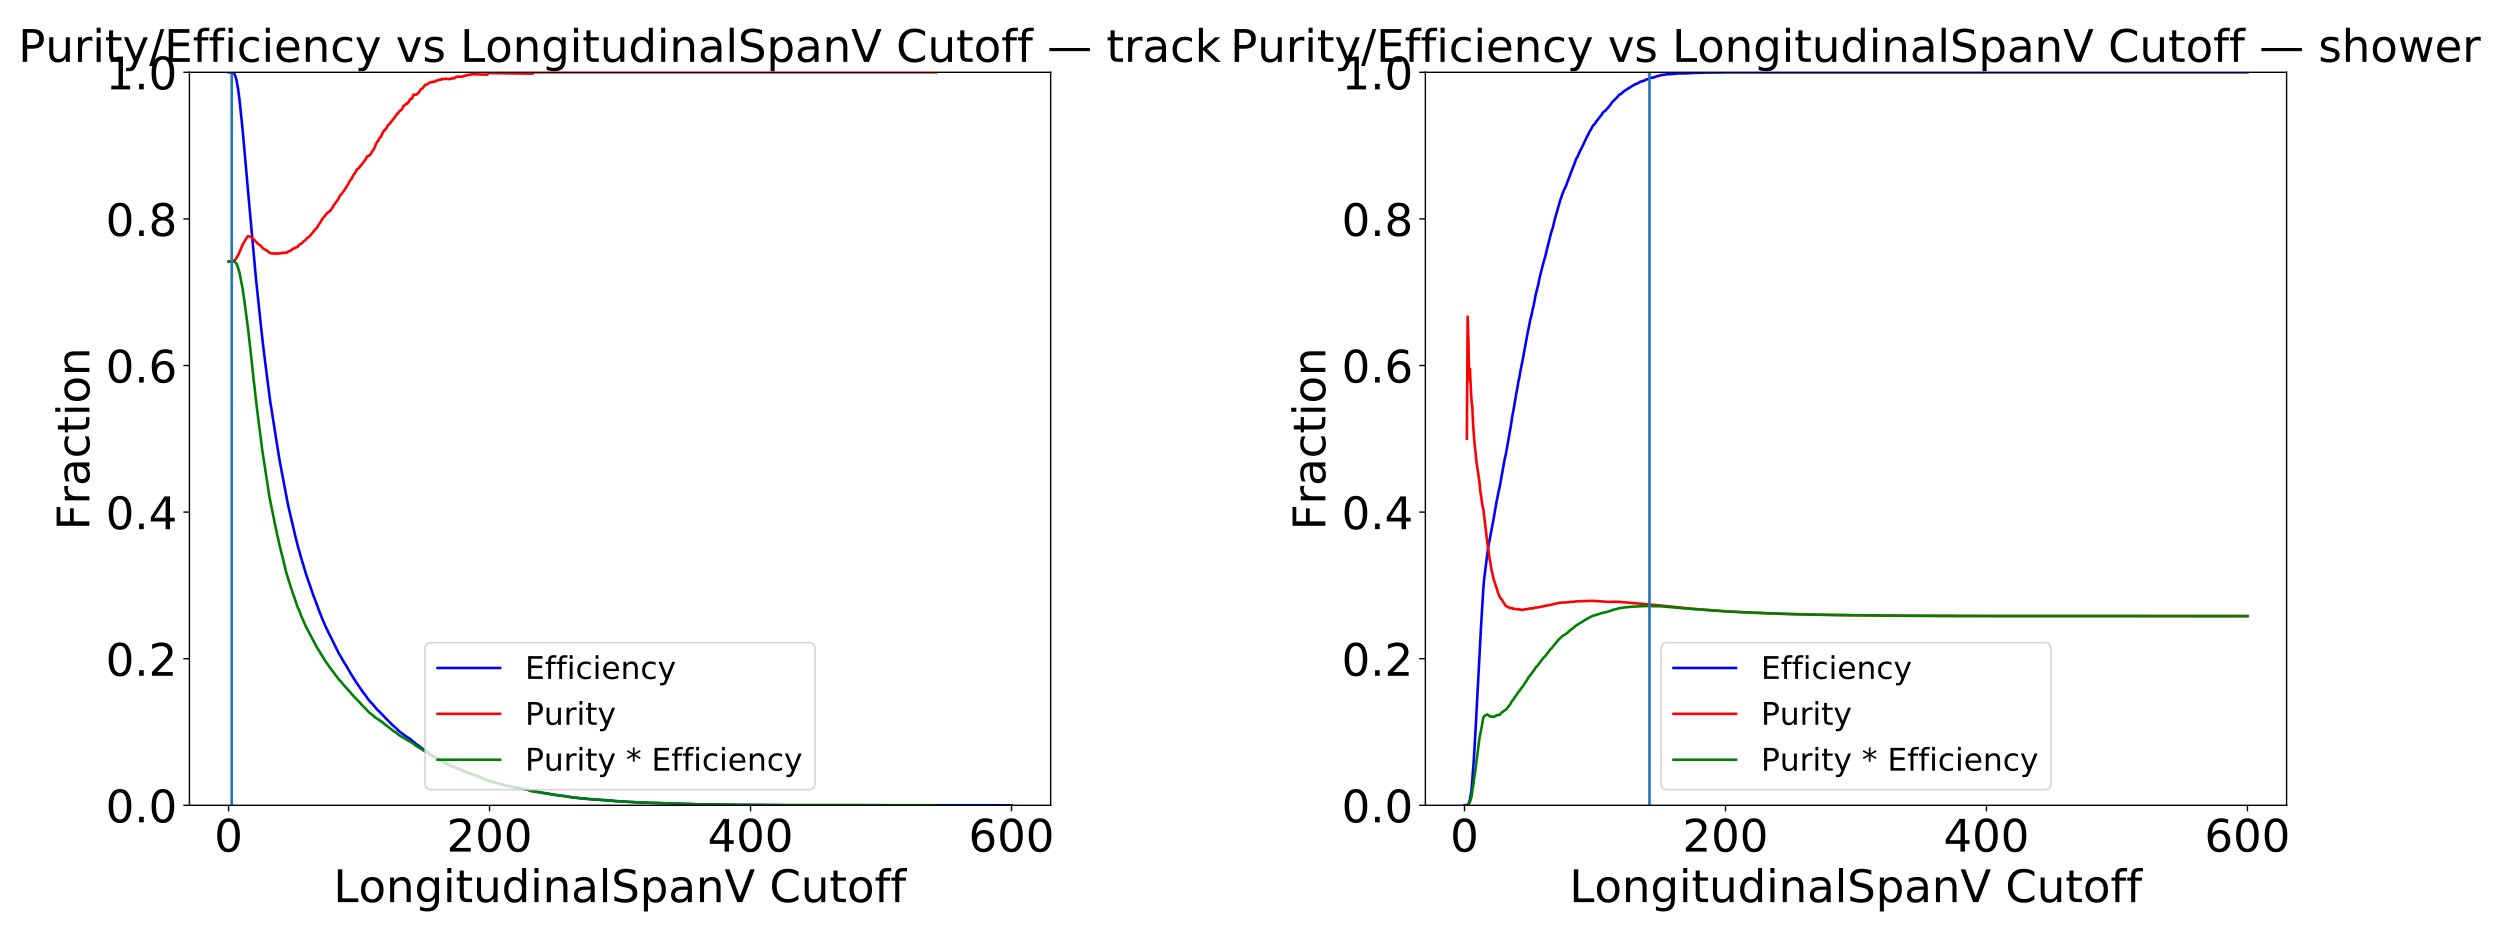 <?xml version="1.0" encoding="utf-8" standalone="no"?>
<!DOCTYPE svg PUBLIC "-//W3C//DTD SVG 1.1//EN"
  "http://www.w3.org/Graphics/SVG/1.1/DTD/svg11.dtd">
<!-- Created with matplotlib (https://matplotlib.org/) -->
<svg height="540pt" version="1.1" viewBox="0 0 1440 540" width="1440pt" xmlns="http://www.w3.org/2000/svg" xmlns:xlink="http://www.w3.org/1999/xlink">
 <defs>
  <style type="text/css">
*{stroke-linecap:butt;stroke-linejoin:round;}
  </style>
 </defs>
 <g id="figure_1">
  <g id="patch_1">
   <path d="M 0 540 
L 1440 540 
L 1440 0 
L 0 0 
z
" style="fill:#ffffff;"/>
  </g>
  <g id="axes_1">
   <g id="patch_2">
    <path d="M 109.109 463.84 
L 605.176 463.84 
L 605.176 41.64 
L 109.109 41.64 
z
" style="fill:#ffffff;"/>
   </g>
   <g id="matplotlib.axis_1">
    <g id="xtick_1">
     <g id="line2d_1">
      <defs>
       <path d="M 0 0 
L 0 3.5 
" id="m62fd167df0" style="stroke:#000000;stroke-width:0.8;"/>
      </defs>
      <g>
       <use style="stroke:#000000;stroke-width:0.8;" x="131.657" xlink:href="#m62fd167df0" y="463.84"/>
      </g>
     </g>
     <g id="text_1">
      <!-- 0 -->
      <defs>
       <path d="M 31.781 66.406 
Q 24.172 66.406 20.328 58.906 
Q 16.5 51.422 16.5 36.375 
Q 16.5 21.391 20.328 13.891 
Q 24.172 6.391 31.781 6.391 
Q 39.453 6.391 43.281 13.891 
Q 47.125 21.391 47.125 36.375 
Q 47.125 51.422 43.281 58.906 
Q 39.453 66.406 31.781 66.406 
z
M 31.781 74.219 
Q 44.047 74.219 50.516 64.516 
Q 56.984 54.828 56.984 36.375 
Q 56.984 17.969 50.516 8.266 
Q 44.047 -1.422 31.781 -1.422 
Q 19.531 -1.422 13.062 8.266 
Q 6.594 17.969 6.594 36.375 
Q 6.594 54.828 13.062 64.516 
Q 19.531 74.219 31.781 74.219 
z
" id="DejaVuSans-48"/>
      </defs>
      <g transform="translate(123.411 490.535)scale(0.259 -0.259)">
       <use xlink:href="#DejaVuSans-48"/>
      </g>
     </g>
    </g>
    <g id="xtick_2">
     <g id="line2d_2">
      <g>
       <use style="stroke:#000000;stroke-width:0.8;" x="281.981" xlink:href="#m62fd167df0" y="463.84"/>
      </g>
     </g>
     <g id="text_2">
      <!-- 200 -->
      <defs>
       <path d="M 19.188 8.297 
L 53.609 8.297 
L 53.609 0 
L 7.328 0 
L 7.328 8.297 
Q 12.938 14.109 22.625 23.891 
Q 32.328 33.688 34.812 36.531 
Q 39.547 41.844 41.422 45.531 
Q 43.312 49.219 43.312 52.781 
Q 43.312 58.594 39.234 62.25 
Q 35.156 65.922 28.609 65.922 
Q 23.969 65.922 18.812 64.312 
Q 13.672 62.703 7.812 59.422 
L 7.812 69.391 
Q 13.766 71.781 18.938 73 
Q 24.125 74.219 28.422 74.219 
Q 39.75 74.219 46.484 68.547 
Q 53.219 62.891 53.219 53.422 
Q 53.219 48.922 51.531 44.891 
Q 49.859 40.875 45.406 35.406 
Q 44.188 33.984 37.641 27.219 
Q 31.109 20.453 19.188 8.297 
z
" id="DejaVuSans-50"/>
      </defs>
      <g transform="translate(257.243 490.535)scale(0.259 -0.259)">
       <use xlink:href="#DejaVuSans-50"/>
       <use x="63.623" xlink:href="#DejaVuSans-48"/>
       <use x="127.246" xlink:href="#DejaVuSans-48"/>
      </g>
     </g>
    </g>
    <g id="xtick_3">
     <g id="line2d_3">
      <g>
       <use style="stroke:#000000;stroke-width:0.8;" x="432.304" xlink:href="#m62fd167df0" y="463.84"/>
      </g>
     </g>
     <g id="text_3">
      <!-- 400 -->
      <defs>
       <path d="M 37.797 64.312 
L 12.891 25.391 
L 37.797 25.391 
z
M 35.203 72.906 
L 47.609 72.906 
L 47.609 25.391 
L 58.016 25.391 
L 58.016 17.188 
L 47.609 17.188 
L 47.609 0 
L 37.797 0 
L 37.797 17.188 
L 4.891 17.188 
L 4.891 26.703 
z
" id="DejaVuSans-52"/>
      </defs>
      <g transform="translate(407.567 490.535)scale(0.259 -0.259)">
       <use xlink:href="#DejaVuSans-52"/>
       <use x="63.623" xlink:href="#DejaVuSans-48"/>
       <use x="127.246" xlink:href="#DejaVuSans-48"/>
      </g>
     </g>
    </g>
    <g id="xtick_4">
     <g id="line2d_4">
      <g>
       <use style="stroke:#000000;stroke-width:0.8;" x="582.628" xlink:href="#m62fd167df0" y="463.84"/>
      </g>
     </g>
     <g id="text_4">
      <!-- 600 -->
      <defs>
       <path d="M 33.016 40.375 
Q 26.375 40.375 22.484 35.828 
Q 18.609 31.297 18.609 23.391 
Q 18.609 15.531 22.484 10.953 
Q 26.375 6.391 33.016 6.391 
Q 39.656 6.391 43.531 10.953 
Q 47.406 15.531 47.406 23.391 
Q 47.406 31.297 43.531 35.828 
Q 39.656 40.375 33.016 40.375 
z
M 52.594 71.297 
L 52.594 62.312 
Q 48.875 64.062 45.094 64.984 
Q 41.312 65.922 37.594 65.922 
Q 27.828 65.922 22.672 59.328 
Q 17.531 52.734 16.797 39.406 
Q 19.672 43.656 24.016 45.922 
Q 28.375 48.188 33.594 48.188 
Q 44.578 48.188 50.953 41.516 
Q 57.328 34.859 57.328 23.391 
Q 57.328 12.156 50.688 5.359 
Q 44.047 -1.422 33.016 -1.422 
Q 20.359 -1.422 13.672 8.266 
Q 6.984 17.969 6.984 36.375 
Q 6.984 53.656 15.188 63.938 
Q 23.391 74.219 37.203 74.219 
Q 40.922 74.219 44.703 73.484 
Q 48.484 72.75 52.594 71.297 
z
" id="DejaVuSans-54"/>
      </defs>
      <g transform="translate(557.89 490.535)scale(0.259 -0.259)">
       <use xlink:href="#DejaVuSans-54"/>
       <use x="63.623" xlink:href="#DejaVuSans-48"/>
       <use x="127.246" xlink:href="#DejaVuSans-48"/>
      </g>
     </g>
    </g>
    <g id="text_5">
     <!-- LongitudinalSpanV Cutoff -->
     <defs>
      <path d="M 9.812 72.906 
L 19.672 72.906 
L 19.672 8.297 
L 55.172 8.297 
L 55.172 0 
L 9.812 0 
z
" id="DejaVuSans-76"/>
      <path d="M 30.609 48.391 
Q 23.391 48.391 19.188 42.75 
Q 14.984 37.109 14.984 27.297 
Q 14.984 17.484 19.156 11.844 
Q 23.344 6.203 30.609 6.203 
Q 37.797 6.203 41.984 11.859 
Q 46.188 17.531 46.188 27.297 
Q 46.188 37.016 41.984 42.703 
Q 37.797 48.391 30.609 48.391 
z
M 30.609 56 
Q 42.328 56 49.016 48.375 
Q 55.719 40.766 55.719 27.297 
Q 55.719 13.875 49.016 6.219 
Q 42.328 -1.422 30.609 -1.422 
Q 18.844 -1.422 12.172 6.219 
Q 5.516 13.875 5.516 27.297 
Q 5.516 40.766 12.172 48.375 
Q 18.844 56 30.609 56 
z
" id="DejaVuSans-111"/>
      <path d="M 54.891 33.016 
L 54.891 0 
L 45.906 0 
L 45.906 32.719 
Q 45.906 40.484 42.875 44.328 
Q 39.844 48.188 33.797 48.188 
Q 26.516 48.188 22.312 43.547 
Q 18.109 38.922 18.109 30.906 
L 18.109 0 
L 9.078 0 
L 9.078 54.688 
L 18.109 54.688 
L 18.109 46.188 
Q 21.344 51.125 25.703 53.562 
Q 30.078 56 35.797 56 
Q 45.219 56 50.047 50.172 
Q 54.891 44.344 54.891 33.016 
z
" id="DejaVuSans-110"/>
      <path d="M 45.406 27.984 
Q 45.406 37.75 41.375 43.109 
Q 37.359 48.484 30.078 48.484 
Q 22.859 48.484 18.828 43.109 
Q 14.797 37.75 14.797 27.984 
Q 14.797 18.266 18.828 12.891 
Q 22.859 7.516 30.078 7.516 
Q 37.359 7.516 41.375 12.891 
Q 45.406 18.266 45.406 27.984 
z
M 54.391 6.781 
Q 54.391 -7.172 48.188 -13.984 
Q 42 -20.797 29.203 -20.797 
Q 24.469 -20.797 20.266 -20.094 
Q 16.062 -19.391 12.109 -17.922 
L 12.109 -9.188 
Q 16.062 -11.328 19.922 -12.344 
Q 23.781 -13.375 27.781 -13.375 
Q 36.625 -13.375 41.016 -8.766 
Q 45.406 -4.156 45.406 5.172 
L 45.406 9.625 
Q 42.625 4.781 38.281 2.391 
Q 33.938 0 27.875 0 
Q 17.828 0 11.672 7.656 
Q 5.516 15.328 5.516 27.984 
Q 5.516 40.672 11.672 48.328 
Q 17.828 56 27.875 56 
Q 33.938 56 38.281 53.609 
Q 42.625 51.219 45.406 46.391 
L 45.406 54.688 
L 54.391 54.688 
z
" id="DejaVuSans-103"/>
      <path d="M 9.422 54.688 
L 18.406 54.688 
L 18.406 0 
L 9.422 0 
z
M 9.422 75.984 
L 18.406 75.984 
L 18.406 64.594 
L 9.422 64.594 
z
" id="DejaVuSans-105"/>
      <path d="M 18.312 70.219 
L 18.312 54.688 
L 36.812 54.688 
L 36.812 47.703 
L 18.312 47.703 
L 18.312 18.016 
Q 18.312 11.328 20.141 9.422 
Q 21.969 7.516 27.594 7.516 
L 36.812 7.516 
L 36.812 0 
L 27.594 0 
Q 17.188 0 13.234 3.875 
Q 9.281 7.766 9.281 18.016 
L 9.281 47.703 
L 2.688 47.703 
L 2.688 54.688 
L 9.281 54.688 
L 9.281 70.219 
z
" id="DejaVuSans-116"/>
      <path d="M 8.5 21.578 
L 8.5 54.688 
L 17.484 54.688 
L 17.484 21.922 
Q 17.484 14.156 20.5 10.266 
Q 23.531 6.391 29.594 6.391 
Q 36.859 6.391 41.078 11.031 
Q 45.312 15.672 45.312 23.688 
L 45.312 54.688 
L 54.297 54.688 
L 54.297 0 
L 45.312 0 
L 45.312 8.406 
Q 42.047 3.422 37.719 1 
Q 33.406 -1.422 27.688 -1.422 
Q 18.266 -1.422 13.375 4.438 
Q 8.5 10.297 8.5 21.578 
z
M 31.109 56 
z
" id="DejaVuSans-117"/>
      <path d="M 45.406 46.391 
L 45.406 75.984 
L 54.391 75.984 
L 54.391 0 
L 45.406 0 
L 45.406 8.203 
Q 42.578 3.328 38.25 0.953 
Q 33.938 -1.422 27.875 -1.422 
Q 17.969 -1.422 11.734 6.484 
Q 5.516 14.406 5.516 27.297 
Q 5.516 40.188 11.734 48.094 
Q 17.969 56 27.875 56 
Q 33.938 56 38.25 53.625 
Q 42.578 51.266 45.406 46.391 
z
M 14.797 27.297 
Q 14.797 17.391 18.875 11.75 
Q 22.953 6.109 30.078 6.109 
Q 37.203 6.109 41.297 11.75 
Q 45.406 17.391 45.406 27.297 
Q 45.406 37.203 41.297 42.844 
Q 37.203 48.484 30.078 48.484 
Q 22.953 48.484 18.875 42.844 
Q 14.797 37.203 14.797 27.297 
z
" id="DejaVuSans-100"/>
      <path d="M 34.281 27.484 
Q 23.391 27.484 19.188 25 
Q 14.984 22.516 14.984 16.5 
Q 14.984 11.719 18.141 8.906 
Q 21.297 6.109 26.703 6.109 
Q 34.188 6.109 38.703 11.406 
Q 43.219 16.703 43.219 25.484 
L 43.219 27.484 
z
M 52.203 31.203 
L 52.203 0 
L 43.219 0 
L 43.219 8.297 
Q 40.141 3.328 35.547 0.953 
Q 30.953 -1.422 24.312 -1.422 
Q 15.922 -1.422 10.953 3.297 
Q 6 8.016 6 15.922 
Q 6 25.141 12.172 29.828 
Q 18.359 34.516 30.609 34.516 
L 43.219 34.516 
L 43.219 35.406 
Q 43.219 41.609 39.141 45 
Q 35.062 48.391 27.688 48.391 
Q 23 48.391 18.547 47.266 
Q 14.109 46.141 10.016 43.891 
L 10.016 52.203 
Q 14.938 54.109 19.578 55.047 
Q 24.219 56 28.609 56 
Q 40.484 56 46.344 49.844 
Q 52.203 43.703 52.203 31.203 
z
" id="DejaVuSans-97"/>
      <path d="M 9.422 75.984 
L 18.406 75.984 
L 18.406 0 
L 9.422 0 
z
" id="DejaVuSans-108"/>
      <path d="M 53.516 70.516 
L 53.516 60.891 
Q 47.906 63.578 42.922 64.891 
Q 37.938 66.219 33.297 66.219 
Q 25.25 66.219 20.875 63.094 
Q 16.5 59.969 16.5 54.203 
Q 16.5 49.359 19.406 46.891 
Q 22.312 44.438 30.422 42.922 
L 36.375 41.703 
Q 47.406 39.594 52.656 34.297 
Q 57.906 29 57.906 20.125 
Q 57.906 9.516 50.797 4.047 
Q 43.703 -1.422 29.984 -1.422 
Q 24.812 -1.422 18.969 -0.25 
Q 13.141 0.922 6.891 3.219 
L 6.891 13.375 
Q 12.891 10.016 18.656 8.297 
Q 24.422 6.594 29.984 6.594 
Q 38.422 6.594 43.016 9.906 
Q 47.609 13.234 47.609 19.391 
Q 47.609 24.75 44.312 27.781 
Q 41.016 30.812 33.5 32.328 
L 27.484 33.5 
Q 16.453 35.688 11.516 40.375 
Q 6.594 45.062 6.594 53.422 
Q 6.594 63.094 13.406 68.656 
Q 20.219 74.219 32.172 74.219 
Q 37.312 74.219 42.625 73.281 
Q 47.953 72.359 53.516 70.516 
z
" id="DejaVuSans-83"/>
      <path d="M 18.109 8.203 
L 18.109 -20.797 
L 9.078 -20.797 
L 9.078 54.688 
L 18.109 54.688 
L 18.109 46.391 
Q 20.953 51.266 25.266 53.625 
Q 29.594 56 35.594 56 
Q 45.562 56 51.781 48.094 
Q 58.016 40.188 58.016 27.297 
Q 58.016 14.406 51.781 6.484 
Q 45.562 -1.422 35.594 -1.422 
Q 29.594 -1.422 25.266 0.953 
Q 20.953 3.328 18.109 8.203 
z
M 48.688 27.297 
Q 48.688 37.203 44.609 42.844 
Q 40.531 48.484 33.406 48.484 
Q 26.266 48.484 22.188 42.844 
Q 18.109 37.203 18.109 27.297 
Q 18.109 17.391 22.188 11.75 
Q 26.266 6.109 33.406 6.109 
Q 40.531 6.109 44.609 11.75 
Q 48.688 17.391 48.688 27.297 
z
" id="DejaVuSans-112"/>
      <path d="M 28.609 0 
L 0.781 72.906 
L 11.078 72.906 
L 34.188 11.531 
L 57.328 72.906 
L 67.578 72.906 
L 39.797 0 
z
" id="DejaVuSans-86"/>
      <path id="DejaVuSans-32"/>
      <path d="M 64.406 67.281 
L 64.406 56.891 
Q 59.422 61.531 53.781 63.812 
Q 48.141 66.109 41.797 66.109 
Q 29.297 66.109 22.656 58.469 
Q 16.016 50.828 16.016 36.375 
Q 16.016 21.969 22.656 14.328 
Q 29.297 6.688 41.797 6.688 
Q 48.141 6.688 53.781 8.984 
Q 59.422 11.281 64.406 15.922 
L 64.406 5.609 
Q 59.234 2.094 53.438 0.328 
Q 47.656 -1.422 41.219 -1.422 
Q 24.656 -1.422 15.125 8.703 
Q 5.609 18.844 5.609 36.375 
Q 5.609 53.953 15.125 64.078 
Q 24.656 74.219 41.219 74.219 
Q 47.75 74.219 53.531 72.484 
Q 59.328 70.75 64.406 67.281 
z
" id="DejaVuSans-67"/>
      <path d="M 37.109 75.984 
L 37.109 68.5 
L 28.516 68.5 
Q 23.688 68.5 21.797 66.547 
Q 19.922 64.594 19.922 59.516 
L 19.922 54.688 
L 34.719 54.688 
L 34.719 47.703 
L 19.922 47.703 
L 19.922 0 
L 10.891 0 
L 10.891 47.703 
L 2.297 47.703 
L 2.297 54.688 
L 10.891 54.688 
L 10.891 58.5 
Q 10.891 67.625 15.141 71.797 
Q 19.391 75.984 28.609 75.984 
z
" id="DejaVuSans-102"/>
     </defs>
     <g transform="translate(192.081 519.621)scale(0.259 -0.259)">
      <use xlink:href="#DejaVuSans-76"/>
      <use x="55.697" xlink:href="#DejaVuSans-111"/>
      <use x="116.879" xlink:href="#DejaVuSans-110"/>
      <use x="180.258" xlink:href="#DejaVuSans-103"/>
      <use x="243.734" xlink:href="#DejaVuSans-105"/>
      <use x="271.518" xlink:href="#DejaVuSans-116"/>
      <use x="310.727" xlink:href="#DejaVuSans-117"/>
      <use x="374.105" xlink:href="#DejaVuSans-100"/>
      <use x="437.582" xlink:href="#DejaVuSans-105"/>
      <use x="465.365" xlink:href="#DejaVuSans-110"/>
      <use x="528.744" xlink:href="#DejaVuSans-97"/>
      <use x="590.023" xlink:href="#DejaVuSans-108"/>
      <use x="617.807" xlink:href="#DejaVuSans-83"/>
      <use x="681.283" xlink:href="#DejaVuSans-112"/>
      <use x="744.76" xlink:href="#DejaVuSans-97"/>
      <use x="806.039" xlink:href="#DejaVuSans-110"/>
      <use x="869.418" xlink:href="#DejaVuSans-86"/>
      <use x="937.826" xlink:href="#DejaVuSans-32"/>
      <use x="969.613" xlink:href="#DejaVuSans-67"/>
      <use x="1039.438" xlink:href="#DejaVuSans-117"/>
      <use x="1102.816" xlink:href="#DejaVuSans-116"/>
      <use x="1142.025" xlink:href="#DejaVuSans-111"/>
      <use x="1203.207" xlink:href="#DejaVuSans-102"/>
      <use x="1238.412" xlink:href="#DejaVuSans-102"/>
     </g>
    </g>
   </g>
   <g id="matplotlib.axis_2">
    <g id="ytick_1">
     <g id="line2d_5">
      <defs>
       <path d="M 0 0 
L -3.5 0 
" id="m562c46c59c" style="stroke:#000000;stroke-width:0.8;"/>
      </defs>
      <g>
       <use style="stroke:#000000;stroke-width:0.8;" x="109.109" xlink:href="#m562c46c59c" y="463.84"/>
      </g>
     </g>
     <g id="text_6">
      <!-- 0.0 -->
      <defs>
       <path d="M 10.688 12.406 
L 21 12.406 
L 21 0 
L 10.688 0 
z
" id="DejaVuSans-46"/>
      </defs>
      <g transform="translate(60.888 473.688)scale(0.259 -0.259)">
       <use xlink:href="#DejaVuSans-48"/>
       <use x="63.623" xlink:href="#DejaVuSans-46"/>
       <use x="95.41" xlink:href="#DejaVuSans-48"/>
      </g>
     </g>
    </g>
    <g id="ytick_2">
     <g id="line2d_6">
      <g>
       <use style="stroke:#000000;stroke-width:0.8;" x="109.109" xlink:href="#m562c46c59c" y="379.4"/>
      </g>
     </g>
     <g id="text_7">
      <!-- 0.2 -->
      <g transform="translate(60.888 389.248)scale(0.259 -0.259)">
       <use xlink:href="#DejaVuSans-48"/>
       <use x="63.623" xlink:href="#DejaVuSans-46"/>
       <use x="95.41" xlink:href="#DejaVuSans-50"/>
      </g>
     </g>
    </g>
    <g id="ytick_3">
     <g id="line2d_7">
      <g>
       <use style="stroke:#000000;stroke-width:0.8;" x="109.109" xlink:href="#m562c46c59c" y="294.96"/>
      </g>
     </g>
     <g id="text_8">
      <!-- 0.4 -->
      <g transform="translate(60.888 304.808)scale(0.259 -0.259)">
       <use xlink:href="#DejaVuSans-48"/>
       <use x="63.623" xlink:href="#DejaVuSans-46"/>
       <use x="95.41" xlink:href="#DejaVuSans-52"/>
      </g>
     </g>
    </g>
    <g id="ytick_4">
     <g id="line2d_8">
      <g>
       <use style="stroke:#000000;stroke-width:0.8;" x="109.109" xlink:href="#m562c46c59c" y="210.52"/>
      </g>
     </g>
     <g id="text_9">
      <!-- 0.6 -->
      <g transform="translate(60.888 220.368)scale(0.259 -0.259)">
       <use xlink:href="#DejaVuSans-48"/>
       <use x="63.623" xlink:href="#DejaVuSans-46"/>
       <use x="95.41" xlink:href="#DejaVuSans-54"/>
      </g>
     </g>
    </g>
    <g id="ytick_5">
     <g id="line2d_9">
      <g>
       <use style="stroke:#000000;stroke-width:0.8;" x="109.109" xlink:href="#m562c46c59c" y="126.08"/>
      </g>
     </g>
     <g id="text_10">
      <!-- 0.8 -->
      <defs>
       <path d="M 31.781 34.625 
Q 24.75 34.625 20.719 30.859 
Q 16.703 27.094 16.703 20.516 
Q 16.703 13.922 20.719 10.156 
Q 24.75 6.391 31.781 6.391 
Q 38.812 6.391 42.859 10.172 
Q 46.922 13.969 46.922 20.516 
Q 46.922 27.094 42.891 30.859 
Q 38.875 34.625 31.781 34.625 
z
M 21.922 38.812 
Q 15.578 40.375 12.031 44.719 
Q 8.5 49.078 8.5 55.328 
Q 8.5 64.062 14.719 69.141 
Q 20.953 74.219 31.781 74.219 
Q 42.672 74.219 48.875 69.141 
Q 55.078 64.062 55.078 55.328 
Q 55.078 49.078 51.531 44.719 
Q 48 40.375 41.703 38.812 
Q 48.828 37.156 52.797 32.312 
Q 56.781 27.484 56.781 20.516 
Q 56.781 9.906 50.312 4.234 
Q 43.844 -1.422 31.781 -1.422 
Q 19.734 -1.422 13.25 4.234 
Q 6.781 9.906 6.781 20.516 
Q 6.781 27.484 10.781 32.312 
Q 14.797 37.156 21.922 38.812 
z
M 18.312 54.391 
Q 18.312 48.734 21.844 45.562 
Q 25.391 42.391 31.781 42.391 
Q 38.141 42.391 41.719 45.562 
Q 45.312 48.734 45.312 54.391 
Q 45.312 60.062 41.719 63.234 
Q 38.141 66.406 31.781 66.406 
Q 25.391 66.406 21.844 63.234 
Q 18.312 60.062 18.312 54.391 
z
" id="DejaVuSans-56"/>
      </defs>
      <g transform="translate(60.888 135.928)scale(0.259 -0.259)">
       <use xlink:href="#DejaVuSans-48"/>
       <use x="63.623" xlink:href="#DejaVuSans-46"/>
       <use x="95.41" xlink:href="#DejaVuSans-56"/>
      </g>
     </g>
    </g>
    <g id="ytick_6">
     <g id="line2d_10">
      <g>
       <use style="stroke:#000000;stroke-width:0.8;" x="109.109" xlink:href="#m562c46c59c" y="41.64"/>
      </g>
     </g>
     <g id="text_11">
      <!-- 1.0 -->
      <defs>
       <path d="M 12.406 8.297 
L 28.516 8.297 
L 28.516 63.922 
L 10.984 60.406 
L 10.984 69.391 
L 28.422 72.906 
L 38.281 72.906 
L 38.281 8.297 
L 54.391 8.297 
L 54.391 0 
L 12.406 0 
z
" id="DejaVuSans-49"/>
      </defs>
      <g transform="translate(60.888 51.488)scale(0.259 -0.259)">
       <use xlink:href="#DejaVuSans-49"/>
       <use x="63.623" xlink:href="#DejaVuSans-46"/>
       <use x="95.41" xlink:href="#DejaVuSans-48"/>
      </g>
     </g>
    </g>
    <g id="text_12">
     <!-- Fraction -->
     <defs>
      <path d="M 9.812 72.906 
L 51.703 72.906 
L 51.703 64.594 
L 19.672 64.594 
L 19.672 43.109 
L 48.578 43.109 
L 48.578 34.812 
L 19.672 34.812 
L 19.672 0 
L 9.812 0 
z
" id="DejaVuSans-70"/>
      <path d="M 41.109 46.297 
Q 39.594 47.172 37.812 47.578 
Q 36.031 48 33.891 48 
Q 26.266 48 22.188 43.047 
Q 18.109 38.094 18.109 28.812 
L 18.109 0 
L 9.078 0 
L 9.078 54.688 
L 18.109 54.688 
L 18.109 46.188 
Q 20.953 51.172 25.484 53.578 
Q 30.031 56 36.531 56 
Q 37.453 56 38.578 55.875 
Q 39.703 55.766 41.062 55.516 
z
" id="DejaVuSans-114"/>
      <path d="M 48.781 52.594 
L 48.781 44.188 
Q 44.969 46.297 41.141 47.344 
Q 37.312 48.391 33.406 48.391 
Q 24.656 48.391 19.812 42.844 
Q 14.984 37.312 14.984 27.297 
Q 14.984 17.281 19.812 11.734 
Q 24.656 6.203 33.406 6.203 
Q 37.312 6.203 41.141 7.25 
Q 44.969 8.297 48.781 10.406 
L 48.781 2.094 
Q 45.016 0.344 40.984 -0.531 
Q 36.969 -1.422 32.422 -1.422 
Q 20.062 -1.422 12.781 6.344 
Q 5.516 14.109 5.516 27.297 
Q 5.516 40.672 12.859 48.328 
Q 20.219 56 33.016 56 
Q 37.156 56 41.109 55.141 
Q 45.062 54.297 48.781 52.594 
z
" id="DejaVuSans-99"/>
     </defs>
     <g transform="translate(51.497 305.4)rotate(-90)scale(0.259 -0.259)">
      <use xlink:href="#DejaVuSans-70"/>
      <use x="57.41" xlink:href="#DejaVuSans-114"/>
      <use x="98.523" xlink:href="#DejaVuSans-97"/>
      <use x="159.803" xlink:href="#DejaVuSans-99"/>
      <use x="214.783" xlink:href="#DejaVuSans-116"/>
      <use x="253.992" xlink:href="#DejaVuSans-105"/>
      <use x="281.775" xlink:href="#DejaVuSans-111"/>
      <use x="342.957" xlink:href="#DejaVuSans-110"/>
     </g>
    </g>
   </g>
   <g id="line2d_11">
    <path clip-path="url(#pf2056dda3f)" d="M 131.657 41.64 
L 133.463 41.702 
L 133.914 41.811 
L 134.817 42.434 
L 135.269 43.213 
L 135.72 44.225 
L 136.171 45.968 
L 137.074 50.858 
L 137.977 57.553 
L 139.783 75.194 
L 141.137 90.359 
L 143.394 115.956 
L 147.457 160.689 
L 150.165 186.505 
L 151.52 198.712 
L 152.874 209.689 
L 155.583 230.755 
L 157.84 245.002 
L 158.742 250.856 
L 161 264.869 
L 161.902 269.743 
L 165.965 291.105 
L 170.028 308.512 
L 171.834 315.643 
L 172.285 316.998 
L 173.188 320.392 
L 176.348 330.949 
L 178.605 337.379 
L 180.411 342.735 
L 182.668 348.668 
L 183.571 351.159 
L 185.828 356.904 
L 186.731 358.991 
L 187.634 361.061 
L 189.891 365.733 
L 190.793 367.461 
L 194.405 374.841 
L 194.856 375.651 
L 195.308 376.741 
L 195.759 377.286 
L 197.113 379.683 
L 198.468 382.003 
L 199.37 383.342 
L 200.725 385.756 
L 202.079 388.06 
L 205.239 393.105 
L 209.302 398.99 
L 210.205 400.065 
L 212.462 403.319 
L 212.913 403.724 
L 213.365 404.346 
L 214.719 405.686 
L 216.976 408.426 
L 217.879 409.36 
L 218.782 410.123 
L 219.233 410.684 
L 220.136 411.54 
L 221.039 412.536 
L 221.942 413.471 
L 222.844 414.343 
L 225.553 417.114 
L 227.81 419.138 
L 228.713 419.948 
L 229.616 420.913 
L 230.519 421.645 
L 233.227 423.7 
L 235.033 424.884 
L 235.936 425.506 
L 236.387 425.771 
L 237.741 426.939 
L 238.644 427.655 
L 239.547 428.449 
L 240.45 429.056 
L 241.804 429.991 
L 243.61 431.516 
L 245.416 432.591 
L 246.318 433.323 
L 247.221 433.992 
L 249.027 435.222 
L 251.735 436.748 
L 253.09 437.417 
L 259.41 440.936 
L 259.861 440.999 
L 262.57 442.198 
L 263.472 442.493 
L 265.278 443.163 
L 268.889 444.86 
L 270.244 445.234 
L 270.695 445.514 
L 272.049 445.95 
L 278.369 448.488 
L 278.821 448.597 
L 279.724 449.033 
L 280.626 449.422 
L 286.946 451.259 
L 288.301 451.758 
L 291.461 452.365 
L 292.815 452.723 
L 302.295 454.576 
L 304.1 454.934 
L 305.906 455.557 
L 322.609 458.328 
L 324.866 458.515 
L 330.734 459.434 
L 331.637 459.543 
L 333.894 459.745 
L 342.471 460.539 
L 347.888 460.835 
L 349.694 460.991 
L 352.403 461.131 
L 354.208 461.411 
L 358.722 461.66 
L 361.431 461.831 
L 368.654 462.221 
L 402.962 463.295 
L 412.893 463.388 
L 415.15 463.435 
L 421.922 463.544 
L 426.887 463.606 
L 447.201 463.715 
L 451.715 463.762 
L 582.628 463.84 
L 582.628 463.84 
" style="fill:none;stroke:#0000ff;stroke-linecap:square;stroke-width:1.5;"/>
   </g>
   <g id="line2d_12">
    <path clip-path="url(#pf2056dda3f)" d="M 131.657 150.615 
L 133.463 150.558 
L 134.366 150.358 
L 135.269 149.771 
L 135.72 149.349 
L 137.526 146.222 
L 139.331 141.984 
L 139.783 140.84 
L 140.686 139.361 
L 142.491 136.261 
L 142.943 136.071 
L 144.748 136.504 
L 145.2 136.879 
L 146.103 137.984 
L 146.554 138.261 
L 147.006 138.848 
L 147.908 139.7 
L 148.36 140.23 
L 148.811 140.524 
L 149.263 140.955 
L 149.714 141.163 
L 150.165 141.499 
L 150.617 142.116 
L 151.971 143.47 
L 153.325 143.979 
L 153.777 144.44 
L 154.68 145.021 
L 155.131 145.495 
L 155.583 145.788 
L 156.034 145.814 
L 156.485 145.971 
L 156.937 145.9 
L 158.291 146.209 
L 158.742 145.888 
L 159.194 145.87 
L 159.645 146.163 
L 160.097 145.951 
L 160.548 145.938 
L 161 146.059 
L 161.451 145.8 
L 161.902 145.902 
L 162.354 145.763 
L 162.805 145.502 
L 163.257 145.837 
L 163.708 145.569 
L 164.16 145.697 
L 164.611 145.519 
L 165.062 145.601 
L 166.417 144.621 
L 166.868 144.647 
L 167.32 144.539 
L 167.771 144.021 
L 169.577 142.795 
L 170.028 142.911 
L 170.931 142.29 
L 171.382 142.157 
L 171.834 141.716 
L 172.285 140.985 
L 172.737 140.659 
L 173.639 140.376 
L 174.091 139.933 
L 174.542 139.312 
L 174.994 138.915 
L 175.445 138.735 
L 176.348 137.792 
L 176.799 137.205 
L 178.154 136.385 
L 179.056 135.18 
L 180.411 133.67 
L 181.314 132.301 
L 181.765 132.027 
L 182.668 131.074 
L 183.571 129.398 
L 184.474 128.233 
L 184.925 127.327 
L 185.376 126.741 
L 185.828 125.883 
L 187.182 124.305 
L 187.634 123.596 
L 188.988 122.257 
L 189.439 122.087 
L 189.891 121.682 
L 190.342 121.022 
L 190.793 120.692 
L 191.245 119.827 
L 191.696 119.447 
L 192.148 118.378 
L 194.405 115.299 
L 194.856 114.739 
L 195.759 112.754 
L 196.211 112.198 
L 196.662 111.942 
L 197.565 110.544 
L 198.016 110.062 
L 198.919 108.68 
L 200.273 106.55 
L 201.628 104.023 
L 202.53 102.907 
L 202.982 101.846 
L 203.885 100.398 
L 204.336 99.899 
L 205.69 97.488 
L 206.142 97.249 
L 206.593 96.8 
L 207.045 96.545 
L 207.496 95.551 
L 207.948 95.221 
L 208.399 94.751 
L 208.85 93.986 
L 209.753 92.911 
L 210.656 91.775 
L 211.107 90.664 
L 211.559 90.102 
L 212.01 89.812 
L 212.462 89.845 
L 212.913 89.273 
L 213.365 89.02 
L 214.719 86.677 
L 215.17 86.259 
L 216.073 84.385 
L 216.525 82.957 
L 217.427 81.452 
L 217.879 81.126 
L 218.33 79.972 
L 218.782 79.313 
L 219.233 79.059 
L 221.039 75.251 
L 221.49 75.244 
L 222.393 74.061 
L 222.844 73.446 
L 223.296 72.357 
L 223.747 71.806 
L 224.199 71.589 
L 227.359 67.548 
L 228.713 65.519 
L 229.164 65.525 
L 230.067 63.907 
L 230.519 63.783 
L 230.97 63.54 
L 231.873 62.272 
L 232.324 61.27 
L 232.776 60.683 
L 233.227 60.568 
L 234.13 59.603 
L 234.581 59.746 
L 235.033 58.955 
L 235.484 58.796 
L 235.936 57.644 
L 236.387 56.95 
L 236.839 56.953 
L 237.29 56.779 
L 237.741 55.926 
L 238.193 54.534 
L 239.096 54.477 
L 239.547 54.603 
L 240.45 54.112 
L 241.804 52.427 
L 242.256 51.432 
L 242.707 51.174 
L 243.158 51.057 
L 243.61 50.598 
L 244.513 49.364 
L 244.964 48.824 
L 245.416 48.877 
L 245.867 48.764 
L 247.221 47.718 
L 248.124 47.414 
L 248.575 47.46 
L 249.027 47.082 
L 249.93 47.171 
L 250.833 46.812 
L 251.284 46.386 
L 251.735 46.438 
L 252.638 46.028 
L 253.09 46.071 
L 253.541 45.867 
L 253.993 45.912 
L 254.444 45.446 
L 255.798 45.574 
L 256.25 45.334 
L 258.958 45.586 
L 259.41 45.339 
L 259.861 45.349 
L 260.312 45.096 
L 261.667 45.185 
L 262.118 44.628 
L 262.57 44.356 
L 263.021 44.368 
L 263.472 44.089 
L 266.181 44.222 
L 266.632 43.92 
L 267.084 43.96 
L 267.535 43.655 
L 267.987 43.67 
L 268.438 43.347 
L 269.341 43.375 
L 269.792 43.04 
L 271.147 43.079 
L 271.598 42.729 
L 280.626 43.003 
L 281.529 42.104 
L 306.809 42.446 
L 307.26 41.64 
L 539.291 41.64 
L 539.291 41.64 
" style="fill:none;stroke:#ff0000;stroke-linecap:square;stroke-width:1.5;"/>
   </g>
   <g id="line2d_13">
    <path clip-path="url(#pf2056dda3f)" d="M 131.657 150.615 
L 134.817 150.713 
L 135.72 151.274 
L 136.171 151.814 
L 137.074 154.021 
L 137.977 157.212 
L 139.783 166.51 
L 140.686 172.831 
L 142.943 189.91 
L 145.2 210.251 
L 146.103 218.835 
L 146.554 222.382 
L 147.457 230.758 
L 149.263 245.384 
L 150.165 252.1 
L 151.068 259.357 
L 155.131 285.778 
L 156.485 292.655 
L 157.84 299.184 
L 158.291 301.628 
L 159.194 305.617 
L 159.645 308.059 
L 160.097 309.749 
L 161 314.079 
L 161.451 315.61 
L 162.354 319.429 
L 162.805 321.06 
L 163.708 324.987 
L 165.062 330.446 
L 168.674 341.81 
L 169.125 342.863 
L 170.931 348.292 
L 171.834 350.771 
L 172.285 351.55 
L 173.639 355.12 
L 176.348 361.214 
L 177.251 362.889 
L 182.216 372.308 
L 185.828 378.242 
L 186.731 379.645 
L 187.182 380.471 
L 188.085 381.678 
L 189.891 384.332 
L 190.793 385.507 
L 193.051 388.505 
L 193.502 389.222 
L 193.953 389.696 
L 195.308 391.625 
L 195.759 391.865 
L 196.662 392.905 
L 198.016 394.626 
L 203.433 400.657 
L 204.336 401.711 
L 205.69 403.043 
L 207.496 404.921 
L 207.948 405.576 
L 208.399 405.95 
L 209.302 406.953 
L 210.205 407.711 
L 212.462 410.229 
L 212.913 410.506 
L 213.365 411.023 
L 214.719 411.889 
L 216.073 413.281 
L 216.976 413.746 
L 217.879 414.455 
L 218.782 414.916 
L 219.233 415.395 
L 220.136 415.907 
L 221.039 416.621 
L 221.49 417.107 
L 223.747 418.747 
L 226.004 420.561 
L 228.713 422.43 
L 229.616 423.268 
L 231.421 424.398 
L 232.776 425.124 
L 233.227 425.5 
L 235.033 426.481 
L 235.484 426.81 
L 236.387 427.152 
L 237.29 427.917 
L 238.644 428.757 
L 239.547 429.536 
L 240.45 430.084 
L 241.804 430.855 
L 244.513 432.673 
L 245.416 433.126 
L 246.318 433.813 
L 247.221 434.422 
L 249.478 435.856 
L 251.284 436.76 
L 252.187 437.227 
L 253.541 437.929 
L 254.444 438.396 
L 255.347 438.879 
L 255.798 439.237 
L 256.701 439.58 
L 257.153 440 
L 258.507 440.638 
L 259.41 441.137 
L 259.861 441.199 
L 263.472 442.617 
L 265.278 443.287 
L 268.889 444.938 
L 270.244 445.296 
L 270.695 445.576 
L 272.049 445.996 
L 278.369 448.534 
L 278.821 448.643 
L 279.724 449.079 
L 280.626 449.469 
L 282.884 450.123 
L 283.786 450.403 
L 286.946 451.275 
L 288.301 451.773 
L 291.461 452.38 
L 292.815 452.738 
L 302.295 454.591 
L 304.1 454.949 
L 305.906 455.572 
L 322.157 458.266 
L 324.414 458.468 
L 325.769 458.655 
L 326.672 458.842 
L 334.346 459.792 
L 337.957 460.119 
L 338.86 460.228 
L 353.757 461.333 
L 354.66 461.427 
L 358.722 461.66 
L 361.431 461.831 
L 368.654 462.221 
L 402.962 463.295 
L 412.893 463.388 
L 415.15 463.435 
L 421.922 463.544 
L 426.887 463.606 
L 447.201 463.715 
L 451.715 463.762 
L 539.291 463.824 
L 539.291 463.824 
" style="fill:none;stroke:#008000;stroke-linecap:square;stroke-width:1.5;"/>
   </g>
   <g id="line2d_14">
    <path clip-path="url(#pf2056dda3f)" d="M 133.463 463.84 
L 133.463 41.64 
" style="fill:none;stroke:#1f77b4;stroke-linecap:square;stroke-width:1.5;"/>
   </g>
   <g id="patch_3">
    <path d="M 109.109 463.84 
L 109.109 41.64 
" style="fill:none;stroke:#000000;stroke-linecap:square;stroke-linejoin:miter;stroke-width:0.8;"/>
   </g>
   <g id="patch_4">
    <path d="M 605.176 463.84 
L 605.176 41.64 
" style="fill:none;stroke:#000000;stroke-linecap:square;stroke-linejoin:miter;stroke-width:0.8;"/>
   </g>
   <g id="patch_5">
    <path d="M 109.109 463.84 
L 605.176 463.84 
" style="fill:none;stroke:#000000;stroke-linecap:square;stroke-linejoin:miter;stroke-width:0.8;"/>
   </g>
   <g id="patch_6">
    <path d="M 109.109 41.64 
L 605.176 41.64 
" style="fill:none;stroke:#000000;stroke-linecap:square;stroke-linejoin:miter;stroke-width:0.8;"/>
   </g>
   <g id="text_13">
    <!-- Purity/Efficiency vs LongitudinalSpanV Cutoff — track -->
    <defs>
     <path d="M 19.672 64.797 
L 19.672 37.406 
L 32.078 37.406 
Q 38.969 37.406 42.719 40.969 
Q 46.484 44.531 46.484 51.125 
Q 46.484 57.672 42.719 61.234 
Q 38.969 64.797 32.078 64.797 
z
M 9.812 72.906 
L 32.078 72.906 
Q 44.344 72.906 50.609 67.359 
Q 56.891 61.812 56.891 51.125 
Q 56.891 40.328 50.609 34.812 
Q 44.344 29.297 32.078 29.297 
L 19.672 29.297 
L 19.672 0 
L 9.812 0 
z
" id="DejaVuSans-80"/>
     <path d="M 32.172 -5.078 
Q 28.375 -14.844 24.75 -17.812 
Q 21.141 -20.797 15.094 -20.797 
L 7.906 -20.797 
L 7.906 -13.281 
L 13.188 -13.281 
Q 16.891 -13.281 18.938 -11.516 
Q 21 -9.766 23.484 -3.219 
L 25.094 0.875 
L 2.984 54.688 
L 12.5 54.688 
L 29.594 11.922 
L 46.688 54.688 
L 56.203 54.688 
z
" id="DejaVuSans-121"/>
     <path d="M 25.391 72.906 
L 33.688 72.906 
L 8.297 -9.281 
L 0 -9.281 
z
" id="DejaVuSans-47"/>
     <path d="M 9.812 72.906 
L 55.906 72.906 
L 55.906 64.594 
L 19.672 64.594 
L 19.672 43.016 
L 54.391 43.016 
L 54.391 34.719 
L 19.672 34.719 
L 19.672 8.297 
L 56.781 8.297 
L 56.781 0 
L 9.812 0 
z
" id="DejaVuSans-69"/>
     <path d="M 56.203 29.594 
L 56.203 25.203 
L 14.891 25.203 
Q 15.484 15.922 20.484 11.062 
Q 25.484 6.203 34.422 6.203 
Q 39.594 6.203 44.453 7.469 
Q 49.312 8.734 54.109 11.281 
L 54.109 2.781 
Q 49.266 0.734 44.188 -0.344 
Q 39.109 -1.422 33.891 -1.422 
Q 20.797 -1.422 13.156 6.188 
Q 5.516 13.812 5.516 26.812 
Q 5.516 40.234 12.766 48.109 
Q 20.016 56 32.328 56 
Q 43.359 56 49.781 48.891 
Q 56.203 41.797 56.203 29.594 
z
M 47.219 32.234 
Q 47.125 39.594 43.094 43.984 
Q 39.062 48.391 32.422 48.391 
Q 24.906 48.391 20.391 44.141 
Q 15.875 39.891 15.188 32.172 
z
" id="DejaVuSans-101"/>
     <path d="M 2.984 54.688 
L 12.5 54.688 
L 29.594 8.797 
L 46.688 54.688 
L 56.203 54.688 
L 35.688 0 
L 23.484 0 
z
" id="DejaVuSans-118"/>
     <path d="M 44.281 53.078 
L 44.281 44.578 
Q 40.484 46.531 36.375 47.5 
Q 32.281 48.484 27.875 48.484 
Q 21.188 48.484 17.844 46.438 
Q 14.5 44.391 14.5 40.281 
Q 14.5 37.156 16.891 35.375 
Q 19.281 33.594 26.516 31.984 
L 29.594 31.297 
Q 39.156 29.25 43.188 25.516 
Q 47.219 21.781 47.219 15.094 
Q 47.219 7.469 41.188 3.016 
Q 35.156 -1.422 24.609 -1.422 
Q 20.219 -1.422 15.453 -0.562 
Q 10.688 0.297 5.422 2 
L 5.422 11.281 
Q 10.406 8.688 15.234 7.391 
Q 20.062 6.109 24.812 6.109 
Q 31.156 6.109 34.562 8.281 
Q 37.984 10.453 37.984 14.406 
Q 37.984 18.062 35.516 20.016 
Q 33.062 21.969 24.703 23.781 
L 21.578 24.516 
Q 13.234 26.266 9.516 29.906 
Q 5.812 33.547 5.812 39.891 
Q 5.812 47.609 11.281 51.797 
Q 16.75 56 26.812 56 
Q 31.781 56 36.172 55.266 
Q 40.578 54.547 44.281 53.078 
z
" id="DejaVuSans-115"/>
     <path d="M 4.891 30.906 
L 95.125 30.906 
L 95.125 23.875 
L 4.891 23.875 
z
" id="DejaVuSans-8212"/>
     <path d="M 9.078 75.984 
L 18.109 75.984 
L 18.109 31.109 
L 44.922 54.688 
L 56.391 54.688 
L 27.391 29.109 
L 57.625 0 
L 45.906 0 
L 18.109 26.703 
L 18.109 0 
L 9.078 0 
z
" id="DejaVuSans-107"/>
    </defs>
    <g transform="translate(10.546 35.64)scale(0.259 -0.259)">
     <use xlink:href="#DejaVuSans-80"/>
     <use x="60.287" xlink:href="#DejaVuSans-117"/>
     <use x="123.666" xlink:href="#DejaVuSans-114"/>
     <use x="164.779" xlink:href="#DejaVuSans-105"/>
     <use x="192.562" xlink:href="#DejaVuSans-116"/>
     <use x="231.771" xlink:href="#DejaVuSans-121"/>
     <use x="290.951" xlink:href="#DejaVuSans-47"/>
     <use x="324.643" xlink:href="#DejaVuSans-69"/>
     <use x="387.826" xlink:href="#DejaVuSans-102"/>
     <use x="423.031" xlink:href="#DejaVuSans-102"/>
     <use x="458.236" xlink:href="#DejaVuSans-105"/>
     <use x="486.02" xlink:href="#DejaVuSans-99"/>
     <use x="541" xlink:href="#DejaVuSans-105"/>
     <use x="568.783" xlink:href="#DejaVuSans-101"/>
     <use x="630.307" xlink:href="#DejaVuSans-110"/>
     <use x="693.686" xlink:href="#DejaVuSans-99"/>
     <use x="748.666" xlink:href="#DejaVuSans-121"/>
     <use x="807.846" xlink:href="#DejaVuSans-32"/>
     <use x="839.633" xlink:href="#DejaVuSans-118"/>
     <use x="898.812" xlink:href="#DejaVuSans-115"/>
     <use x="950.912" xlink:href="#DejaVuSans-32"/>
     <use x="982.699" xlink:href="#DejaVuSans-76"/>
     <use x="1038.396" xlink:href="#DejaVuSans-111"/>
     <use x="1099.578" xlink:href="#DejaVuSans-110"/>
     <use x="1162.957" xlink:href="#DejaVuSans-103"/>
     <use x="1226.434" xlink:href="#DejaVuSans-105"/>
     <use x="1254.217" xlink:href="#DejaVuSans-116"/>
     <use x="1293.426" xlink:href="#DejaVuSans-117"/>
     <use x="1356.805" xlink:href="#DejaVuSans-100"/>
     <use x="1420.281" xlink:href="#DejaVuSans-105"/>
     <use x="1448.064" xlink:href="#DejaVuSans-110"/>
     <use x="1511.443" xlink:href="#DejaVuSans-97"/>
     <use x="1572.723" xlink:href="#DejaVuSans-108"/>
     <use x="1600.506" xlink:href="#DejaVuSans-83"/>
     <use x="1663.982" xlink:href="#DejaVuSans-112"/>
     <use x="1727.459" xlink:href="#DejaVuSans-97"/>
     <use x="1788.738" xlink:href="#DejaVuSans-110"/>
     <use x="1852.117" xlink:href="#DejaVuSans-86"/>
     <use x="1920.525" xlink:href="#DejaVuSans-32"/>
     <use x="1952.312" xlink:href="#DejaVuSans-67"/>
     <use x="2022.137" xlink:href="#DejaVuSans-117"/>
     <use x="2085.516" xlink:href="#DejaVuSans-116"/>
     <use x="2124.725" xlink:href="#DejaVuSans-111"/>
     <use x="2185.906" xlink:href="#DejaVuSans-102"/>
     <use x="2221.111" xlink:href="#DejaVuSans-102"/>
     <use x="2256.316" xlink:href="#DejaVuSans-32"/>
     <use x="2288.104" xlink:href="#DejaVuSans-8212"/>
     <use x="2388.104" xlink:href="#DejaVuSans-32"/>
     <use x="2419.891" xlink:href="#DejaVuSans-116"/>
     <use x="2459.1" xlink:href="#DejaVuSans-114"/>
     <use x="2500.213" xlink:href="#DejaVuSans-97"/>
     <use x="2561.492" xlink:href="#DejaVuSans-99"/>
     <use x="2616.473" xlink:href="#DejaVuSans-107"/>
    </g>
   </g>
   <g id="legend_1">
    <g id="patch_7">
     <path d="M 248.448 454.84 
L 465.837 454.84 
Q 469.437 454.84 469.437 451.24 
L 469.437 373.778 
Q 469.437 370.178 465.837 370.178 
L 248.448 370.178 
Q 244.848 370.178 244.848 373.778 
L 244.848 451.24 
Q 244.848 454.84 248.448 454.84 
z
" style="fill:#ffffff;opacity:0.8;stroke:#cccccc;stroke-linejoin:miter;"/>
    </g>
    <g id="line2d_15">
     <path d="M 252.048 384.755 
L 288.048 384.755 
" style="fill:none;stroke:#0000ff;stroke-linecap:square;stroke-width:1.5;"/>
    </g>
    <g id="line2d_16"/>
    <g id="text_14">
     <!-- Efficiency -->
     <g transform="translate(302.448 391.055)scale(0.18 -0.18)">
      <use xlink:href="#DejaVuSans-69"/>
      <use x="63.184" xlink:href="#DejaVuSans-102"/>
      <use x="98.389" xlink:href="#DejaVuSans-102"/>
      <use x="133.594" xlink:href="#DejaVuSans-105"/>
      <use x="161.377" xlink:href="#DejaVuSans-99"/>
      <use x="216.357" xlink:href="#DejaVuSans-105"/>
      <use x="244.141" xlink:href="#DejaVuSans-101"/>
      <use x="305.664" xlink:href="#DejaVuSans-110"/>
      <use x="369.043" xlink:href="#DejaVuSans-99"/>
      <use x="424.023" xlink:href="#DejaVuSans-121"/>
     </g>
    </g>
    <g id="line2d_17">
     <path d="M 252.048 411.176 
L 288.048 411.176 
" style="fill:none;stroke:#ff0000;stroke-linecap:square;stroke-width:1.5;"/>
    </g>
    <g id="line2d_18"/>
    <g id="text_15">
     <!-- Purity -->
     <g transform="translate(302.448 417.476)scale(0.18 -0.18)">
      <use xlink:href="#DejaVuSans-80"/>
      <use x="60.287" xlink:href="#DejaVuSans-117"/>
      <use x="123.666" xlink:href="#DejaVuSans-114"/>
      <use x="164.779" xlink:href="#DejaVuSans-105"/>
      <use x="192.562" xlink:href="#DejaVuSans-116"/>
      <use x="231.771" xlink:href="#DejaVuSans-121"/>
     </g>
    </g>
    <g id="line2d_19">
     <path d="M 252.048 437.597 
L 288.048 437.597 
" style="fill:none;stroke:#008000;stroke-linecap:square;stroke-width:1.5;"/>
    </g>
    <g id="line2d_20"/>
    <g id="text_16">
     <!-- Purity * Efficiency -->
     <defs>
      <path d="M 47.016 60.891 
L 29.5 51.422 
L 47.016 41.891 
L 44.188 37.109 
L 27.781 47.016 
L 27.781 28.609 
L 22.219 28.609 
L 22.219 47.016 
L 5.812 37.109 
L 2.984 41.891 
L 20.516 51.422 
L 2.984 60.891 
L 5.812 65.719 
L 22.219 55.812 
L 22.219 74.219 
L 27.781 74.219 
L 27.781 55.812 
L 44.188 65.719 
z
" id="DejaVuSans-42"/>
     </defs>
     <g transform="translate(302.448 443.897)scale(0.18 -0.18)">
      <use xlink:href="#DejaVuSans-80"/>
      <use x="60.287" xlink:href="#DejaVuSans-117"/>
      <use x="123.666" xlink:href="#DejaVuSans-114"/>
      <use x="164.779" xlink:href="#DejaVuSans-105"/>
      <use x="192.562" xlink:href="#DejaVuSans-116"/>
      <use x="231.771" xlink:href="#DejaVuSans-121"/>
      <use x="290.951" xlink:href="#DejaVuSans-32"/>
      <use x="322.738" xlink:href="#DejaVuSans-42"/>
      <use x="372.738" xlink:href="#DejaVuSans-32"/>
      <use x="404.525" xlink:href="#DejaVuSans-69"/>
      <use x="467.709" xlink:href="#DejaVuSans-102"/>
      <use x="502.914" xlink:href="#DejaVuSans-102"/>
      <use x="538.119" xlink:href="#DejaVuSans-105"/>
      <use x="565.902" xlink:href="#DejaVuSans-99"/>
      <use x="620.883" xlink:href="#DejaVuSans-105"/>
      <use x="648.666" xlink:href="#DejaVuSans-101"/>
      <use x="710.189" xlink:href="#DejaVuSans-110"/>
      <use x="773.568" xlink:href="#DejaVuSans-99"/>
      <use x="828.549" xlink:href="#DejaVuSans-121"/>
     </g>
    </g>
   </g>
  </g>
  <g id="axes_2">
   <g id="patch_8">
    <path d="M 821.009 463.84 
L 1317.076 463.84 
L 1317.076 41.64 
L 821.009 41.64 
z
" style="fill:#ffffff;"/>
   </g>
   <g id="matplotlib.axis_3">
    <g id="xtick_5">
     <g id="line2d_21">
      <g>
       <use style="stroke:#000000;stroke-width:0.8;" x="843.557" xlink:href="#m62fd167df0" y="463.84"/>
      </g>
     </g>
     <g id="text_17">
      <!-- 0 -->
      <g transform="translate(835.311 490.535)scale(0.259 -0.259)">
       <use xlink:href="#DejaVuSans-48"/>
      </g>
     </g>
    </g>
    <g id="xtick_6">
     <g id="line2d_22">
      <g>
       <use style="stroke:#000000;stroke-width:0.8;" x="993.881" xlink:href="#m62fd167df0" y="463.84"/>
      </g>
     </g>
     <g id="text_18">
      <!-- 200 -->
      <g transform="translate(969.143 490.535)scale(0.259 -0.259)">
       <use xlink:href="#DejaVuSans-50"/>
       <use x="63.623" xlink:href="#DejaVuSans-48"/>
       <use x="127.246" xlink:href="#DejaVuSans-48"/>
      </g>
     </g>
    </g>
    <g id="xtick_7">
     <g id="line2d_23">
      <g>
       <use style="stroke:#000000;stroke-width:0.8;" x="1144.204" xlink:href="#m62fd167df0" y="463.84"/>
      </g>
     </g>
     <g id="text_19">
      <!-- 400 -->
      <g transform="translate(1119.467 490.535)scale(0.259 -0.259)">
       <use xlink:href="#DejaVuSans-52"/>
       <use x="63.623" xlink:href="#DejaVuSans-48"/>
       <use x="127.246" xlink:href="#DejaVuSans-48"/>
      </g>
     </g>
    </g>
    <g id="xtick_8">
     <g id="line2d_24">
      <g>
       <use style="stroke:#000000;stroke-width:0.8;" x="1294.528" xlink:href="#m62fd167df0" y="463.84"/>
      </g>
     </g>
     <g id="text_20">
      <!-- 600 -->
      <g transform="translate(1269.79 490.535)scale(0.259 -0.259)">
       <use xlink:href="#DejaVuSans-54"/>
       <use x="63.623" xlink:href="#DejaVuSans-48"/>
       <use x="127.246" xlink:href="#DejaVuSans-48"/>
      </g>
     </g>
    </g>
    <g id="text_21">
     <!-- LongitudinalSpanV Cutoff -->
     <g transform="translate(903.981 519.621)scale(0.259 -0.259)">
      <use xlink:href="#DejaVuSans-76"/>
      <use x="55.697" xlink:href="#DejaVuSans-111"/>
      <use x="116.879" xlink:href="#DejaVuSans-110"/>
      <use x="180.258" xlink:href="#DejaVuSans-103"/>
      <use x="243.734" xlink:href="#DejaVuSans-105"/>
      <use x="271.518" xlink:href="#DejaVuSans-116"/>
      <use x="310.727" xlink:href="#DejaVuSans-117"/>
      <use x="374.105" xlink:href="#DejaVuSans-100"/>
      <use x="437.582" xlink:href="#DejaVuSans-105"/>
      <use x="465.365" xlink:href="#DejaVuSans-110"/>
      <use x="528.744" xlink:href="#DejaVuSans-97"/>
      <use x="590.023" xlink:href="#DejaVuSans-108"/>
      <use x="617.807" xlink:href="#DejaVuSans-83"/>
      <use x="681.283" xlink:href="#DejaVuSans-112"/>
      <use x="744.76" xlink:href="#DejaVuSans-97"/>
      <use x="806.039" xlink:href="#DejaVuSans-110"/>
      <use x="869.418" xlink:href="#DejaVuSans-86"/>
      <use x="937.826" xlink:href="#DejaVuSans-32"/>
      <use x="969.613" xlink:href="#DejaVuSans-67"/>
      <use x="1039.438" xlink:href="#DejaVuSans-117"/>
      <use x="1102.816" xlink:href="#DejaVuSans-116"/>
      <use x="1142.025" xlink:href="#DejaVuSans-111"/>
      <use x="1203.207" xlink:href="#DejaVuSans-102"/>
      <use x="1238.412" xlink:href="#DejaVuSans-102"/>
     </g>
    </g>
   </g>
   <g id="matplotlib.axis_4">
    <g id="ytick_7">
     <g id="line2d_25">
      <g>
       <use style="stroke:#000000;stroke-width:0.8;" x="821.009" xlink:href="#m562c46c59c" y="463.84"/>
      </g>
     </g>
     <g id="text_22">
      <!-- 0.0 -->
      <g transform="translate(772.788 473.688)scale(0.259 -0.259)">
       <use xlink:href="#DejaVuSans-48"/>
       <use x="63.623" xlink:href="#DejaVuSans-46"/>
       <use x="95.41" xlink:href="#DejaVuSans-48"/>
      </g>
     </g>
    </g>
    <g id="ytick_8">
     <g id="line2d_26">
      <g>
       <use style="stroke:#000000;stroke-width:0.8;" x="821.009" xlink:href="#m562c46c59c" y="379.4"/>
      </g>
     </g>
     <g id="text_23">
      <!-- 0.2 -->
      <g transform="translate(772.788 389.248)scale(0.259 -0.259)">
       <use xlink:href="#DejaVuSans-48"/>
       <use x="63.623" xlink:href="#DejaVuSans-46"/>
       <use x="95.41" xlink:href="#DejaVuSans-50"/>
      </g>
     </g>
    </g>
    <g id="ytick_9">
     <g id="line2d_27">
      <g>
       <use style="stroke:#000000;stroke-width:0.8;" x="821.009" xlink:href="#m562c46c59c" y="294.96"/>
      </g>
     </g>
     <g id="text_24">
      <!-- 0.4 -->
      <g transform="translate(772.788 304.808)scale(0.259 -0.259)">
       <use xlink:href="#DejaVuSans-48"/>
       <use x="63.623" xlink:href="#DejaVuSans-46"/>
       <use x="95.41" xlink:href="#DejaVuSans-52"/>
      </g>
     </g>
    </g>
    <g id="ytick_10">
     <g id="line2d_28">
      <g>
       <use style="stroke:#000000;stroke-width:0.8;" x="821.009" xlink:href="#m562c46c59c" y="210.52"/>
      </g>
     </g>
     <g id="text_25">
      <!-- 0.6 -->
      <g transform="translate(772.788 220.368)scale(0.259 -0.259)">
       <use xlink:href="#DejaVuSans-48"/>
       <use x="63.623" xlink:href="#DejaVuSans-46"/>
       <use x="95.41" xlink:href="#DejaVuSans-54"/>
      </g>
     </g>
    </g>
    <g id="ytick_11">
     <g id="line2d_29">
      <g>
       <use style="stroke:#000000;stroke-width:0.8;" x="821.009" xlink:href="#m562c46c59c" y="126.08"/>
      </g>
     </g>
     <g id="text_26">
      <!-- 0.8 -->
      <g transform="translate(772.788 135.928)scale(0.259 -0.259)">
       <use xlink:href="#DejaVuSans-48"/>
       <use x="63.623" xlink:href="#DejaVuSans-46"/>
       <use x="95.41" xlink:href="#DejaVuSans-56"/>
      </g>
     </g>
    </g>
    <g id="ytick_12">
     <g id="line2d_30">
      <g>
       <use style="stroke:#000000;stroke-width:0.8;" x="821.009" xlink:href="#m562c46c59c" y="41.64"/>
      </g>
     </g>
     <g id="text_27">
      <!-- 1.0 -->
      <g transform="translate(772.788 51.488)scale(0.259 -0.259)">
       <use xlink:href="#DejaVuSans-49"/>
       <use x="63.623" xlink:href="#DejaVuSans-46"/>
       <use x="95.41" xlink:href="#DejaVuSans-48"/>
      </g>
     </g>
    </g>
    <g id="text_28">
     <!-- Fraction -->
     <g transform="translate(763.397 305.4)rotate(-90)scale(0.259 -0.259)">
      <use xlink:href="#DejaVuSans-70"/>
      <use x="57.41" xlink:href="#DejaVuSans-114"/>
      <use x="98.523" xlink:href="#DejaVuSans-97"/>
      <use x="159.803" xlink:href="#DejaVuSans-99"/>
      <use x="214.783" xlink:href="#DejaVuSans-116"/>
      <use x="253.992" xlink:href="#DejaVuSans-105"/>
      <use x="281.775" xlink:href="#DejaVuSans-111"/>
      <use x="342.957" xlink:href="#DejaVuSans-110"/>
     </g>
    </g>
   </g>
   <g id="line2d_31">
    <path clip-path="url(#pa65457f0aa)" d="M 843.557 463.84 
L 844.911 463.75 
L 845.363 463.482 
L 845.814 462.99 
L 846.266 462.05 
L 846.717 460.484 
L 847.62 454.71 
L 848.974 436.899 
L 849.877 421.19 
L 853.037 361.535 
L 854.391 339.113 
L 854.843 333.832 
L 857.1 315.797 
L 860.26 299.194 
L 862.065 288.587 
L 862.517 286.663 
L 862.968 284.157 
L 863.871 280.218 
L 866.58 265.047 
L 867.483 261.019 
L 870.191 245.669 
L 871.094 239.583 
L 871.545 237.434 
L 873.351 226.873 
L 874.254 221.995 
L 874.705 219.22 
L 875.157 217.43 
L 875.608 214.521 
L 876.962 207.808 
L 878.768 198.007 
L 879.671 193.084 
L 880.574 188.519 
L 881.477 184.044 
L 881.928 182.523 
L 882.831 178.137 
L 883.282 176.391 
L 884.637 169.365 
L 885.991 164.084 
L 886.894 159.743 
L 888.248 154.283 
L 889.151 150.837 
L 890.054 147.884 
L 890.956 143.945 
L 892.311 138.665 
L 893.214 134.905 
L 894.116 131.996 
L 894.568 130.609 
L 895.471 126.626 
L 898.631 115.572 
L 899.985 111.634 
L 900.888 109.396 
L 901.791 107.606 
L 906.305 95.702 
L 906.756 94.717 
L 907.659 92.032 
L 908.111 91.137 
L 908.562 90.51 
L 909.465 88.362 
L 910.368 86.527 
L 911.722 83.797 
L 913.979 78.964 
L 914.43 78.248 
L 915.333 76.279 
L 916.236 74.802 
L 917.59 72.341 
L 918.493 71.401 
L 918.945 70.908 
L 919.396 70.058 
L 920.299 69.029 
L 920.75 68.268 
L 922.556 66.075 
L 923.007 65.18 
L 923.91 64.24 
L 924.362 64.061 
L 926.167 62.137 
L 927.973 59.854 
L 928.425 59.049 
L 929.327 58.064 
L 929.779 57.796 
L 930.23 57.169 
L 931.584 55.961 
L 932.487 54.797 
L 932.939 54.395 
L 933.39 54.26 
L 934.744 53.231 
L 935.196 52.694 
L 938.356 50.635 
L 938.807 50.456 
L 940.161 49.517 
L 940.613 49.203 
L 941.064 49.114 
L 941.967 48.442 
L 942.87 48.219 
L 943.773 47.726 
L 944.676 47.145 
L 945.579 46.876 
L 946.03 46.697 
L 946.481 46.697 
L 946.933 46.429 
L 947.384 46.339 
L 948.287 45.757 
L 949.19 45.623 
L 949.641 45.355 
L 950.093 44.952 
L 952.35 44.683 
L 954.607 43.833 
L 955.51 43.654 
L 956.864 43.206 
L 957.767 43.162 
L 960.024 42.804 
L 961.83 42.714 
L 966.795 42.311 
L 971.761 42.222 
L 973.115 42.177 
L 974.018 42.088 
L 975.824 41.998 
L 979.887 41.909 
L 981.692 41.819 
L 992.978 41.73 
L 994.332 41.685 
L 1294.528 41.64 
L 1294.528 41.64 
" style="fill:none;stroke:#0000ff;stroke-linecap:square;stroke-width:1.5;"/>
   </g>
   <g id="line2d_32">
    <path clip-path="url(#pa65457f0aa)" d="M 844.911 252.74 
L 845.363 182.373 
L 845.814 196.447 
L 846.266 219.086 
L 846.717 212.53 
L 847.169 223.872 
L 847.62 231.059 
L 848.071 234.685 
L 848.523 244.815 
L 849.426 256.652 
L 849.877 260.115 
L 850.329 265.28 
L 852.134 277.347 
L 852.586 282.295 
L 853.94 291.528 
L 854.391 293.085 
L 856.197 308.432 
L 857.1 315.151 
L 858.003 321.94 
L 858.454 324.101 
L 858.906 327.045 
L 860.26 333.368 
L 862.968 341.659 
L 863.871 343.934 
L 865.225 345.661 
L 865.677 346.568 
L 866.58 347.809 
L 867.031 348.599 
L 867.483 349.113 
L 867.934 349.289 
L 868.385 349.614 
L 868.837 349.676 
L 869.74 350.222 
L 870.191 350.395 
L 870.642 350.195 
L 871.094 350.303 
L 871.545 350.697 
L 871.997 350.6 
L 872.9 350.913 
L 873.351 350.779 
L 873.802 350.963 
L 874.705 350.826 
L 875.157 351.18 
L 875.608 351.068 
L 876.06 351.251 
L 876.511 351.203 
L 876.962 351.344 
L 878.317 350.921 
L 879.22 351.034 
L 879.671 350.792 
L 881.477 350.402 
L 881.928 350.549 
L 882.831 350.381 
L 883.282 350.39 
L 883.734 350.254 
L 884.185 349.961 
L 885.088 349.905 
L 885.539 349.924 
L 887.345 349.542 
L 894.116 348.161 
L 895.019 347.957 
L 895.922 347.714 
L 896.374 347.657 
L 897.276 347.416 
L 898.179 347.234 
L 900.888 347.009 
L 901.791 347.047 
L 903.145 346.887 
L 903.596 346.907 
L 904.048 346.757 
L 907.208 346.528 
L 907.659 346.39 
L 917.139 346.074 
L 918.493 346.158 
L 918.945 346.239 
L 919.396 346.193 
L 920.299 346.288 
L 923.91 346.488 
L 925.265 346.644 
L 927.522 346.653 
L 928.425 346.609 
L 930.682 346.621 
L 931.584 346.668 
L 932.939 346.682 
L 933.842 346.802 
L 936.55 346.989 
L 955.058 348.637 
L 956.864 348.795 
L 974.47 350.636 
L 977.63 350.871 
L 982.595 351.274 
L 986.658 351.576 
L 993.429 352.098 
L 1011.035 352.969 
L 1016.452 353.175 
L 1019.612 353.335 
L 1025.932 353.528 
L 1057.08 354.262 
L 1073.782 354.485 
L 1094.548 354.653 
L 1135.176 354.811 
L 1294.528 354.865 
L 1294.528 354.865 
" style="fill:none;stroke:#ff0000;stroke-linecap:square;stroke-width:1.5;"/>
   </g>
   <g id="line2d_33">
    <path clip-path="url(#pa65457f0aa)" d="M 844.911 463.795 
L 845.814 463.301 
L 846.266 462.802 
L 846.717 461.842 
L 847.62 458.806 
L 849.877 443.26 
L 852.134 425.411 
L 853.488 418.449 
L 854.391 413.395 
L 854.843 412.519 
L 855.294 412.329 
L 856.197 411.735 
L 856.648 411.529 
L 857.1 411.703 
L 858.003 412.609 
L 858.454 412.501 
L 858.906 412.799 
L 859.357 412.723 
L 860.26 412.959 
L 860.711 412.71 
L 861.163 412.636 
L 862.065 411.927 
L 862.517 412.05 
L 862.968 411.841 
L 863.871 411.691 
L 865.225 410.15 
L 865.677 409.99 
L 866.58 409.207 
L 867.031 409.041 
L 867.483 408.726 
L 870.191 405.218 
L 870.642 404.223 
L 871.094 403.533 
L 871.545 403.167 
L 872.448 401.651 
L 872.9 401.176 
L 873.351 400.383 
L 873.802 399.876 
L 874.705 398.36 
L 875.157 398.088 
L 875.608 397.246 
L 876.06 396.792 
L 876.511 396.095 
L 876.962 395.62 
L 878.768 392.805 
L 879.22 392.227 
L 880.122 390.59 
L 883.734 385.856 
L 884.637 384.366 
L 885.539 383.517 
L 887.797 380.487 
L 889.151 378.782 
L 890.054 377.95 
L 890.956 376.671 
L 892.311 375.029 
L 893.214 373.78 
L 893.665 373.425 
L 895.019 371.787 
L 895.922 370.646 
L 897.276 369.037 
L 897.728 368.431 
L 899.082 367.209 
L 899.985 366.4 
L 900.888 365.758 
L 901.791 365.295 
L 902.242 364.897 
L 902.693 364.651 
L 903.145 364.156 
L 903.596 363.888 
L 904.048 363.326 
L 905.853 361.886 
L 906.756 361.331 
L 907.659 360.409 
L 912.625 357.383 
L 913.979 356.545 
L 914.43 356.369 
L 915.333 355.758 
L 917.59 354.644 
L 918.945 354.391 
L 919.396 354.112 
L 920.299 353.913 
L 921.202 353.597 
L 923.91 352.77 
L 924.362 352.801 
L 927.973 351.735 
L 928.425 351.443 
L 929.327 351.183 
L 929.779 351.144 
L 930.682 350.821 
L 931.133 350.816 
L 932.939 350.221 
L 933.39 350.274 
L 934.744 350.064 
L 935.647 349.865 
L 936.55 349.825 
L 940.613 349.377 
L 941.064 349.45 
L 942.419 349.344 
L 943.321 349.316 
L 945.127 349.175 
L 946.933 349.135 
L 947.384 349.17 
L 948.287 349.01 
L 949.19 349.121 
L 950.544 349.015 
L 952.35 349.211 
L 954.607 349.187 
L 956.413 349.228 
L 957.316 349.271 
L 959.121 349.422 
L 964.087 349.855 
L 967.247 350.131 
L 969.053 350.347 
L 974.47 350.744 
L 977.63 350.967 
L 981.241 351.231 
L 983.949 351.39 
L 994.332 352.163 
L 1005.166 352.733 
L 1032.252 353.745 
L 1040.829 353.966 
L 1046.246 354.084 
L 1100.868 354.707 
L 1138.336 354.817 
L 1158.65 354.841 
L 1294.528 354.865 
L 1294.528 354.865 
" style="fill:none;stroke:#008000;stroke-linecap:square;stroke-width:1.5;"/>
   </g>
   <g id="line2d_34">
    <path clip-path="url(#pa65457f0aa)" d="M 950.093 463.84 
L 950.093 41.64 
" style="fill:none;stroke:#1f77b4;stroke-linecap:square;stroke-width:1.5;"/>
   </g>
   <g id="patch_9">
    <path d="M 821.009 463.84 
L 821.009 41.64 
" style="fill:none;stroke:#000000;stroke-linecap:square;stroke-linejoin:miter;stroke-width:0.8;"/>
   </g>
   <g id="patch_10">
    <path d="M 1317.076 463.84 
L 1317.076 41.64 
" style="fill:none;stroke:#000000;stroke-linecap:square;stroke-linejoin:miter;stroke-width:0.8;"/>
   </g>
   <g id="patch_11">
    <path d="M 821.009 463.84 
L 1317.076 463.84 
" style="fill:none;stroke:#000000;stroke-linecap:square;stroke-linejoin:miter;stroke-width:0.8;"/>
   </g>
   <g id="patch_12">
    <path d="M 821.009 41.64 
L 1317.076 41.64 
" style="fill:none;stroke:#000000;stroke-linecap:square;stroke-linejoin:miter;stroke-width:0.8;"/>
   </g>
   <g id="text_29">
    <!-- Purity/Efficiency vs LongitudinalSpanV Cutoff — shower -->
    <defs>
     <path d="M 54.891 33.016 
L 54.891 0 
L 45.906 0 
L 45.906 32.719 
Q 45.906 40.484 42.875 44.328 
Q 39.844 48.188 33.797 48.188 
Q 26.516 48.188 22.312 43.547 
Q 18.109 38.922 18.109 30.906 
L 18.109 0 
L 9.078 0 
L 9.078 75.984 
L 18.109 75.984 
L 18.109 46.188 
Q 21.344 51.125 25.703 53.562 
Q 30.078 56 35.797 56 
Q 45.219 56 50.047 50.172 
Q 54.891 44.344 54.891 33.016 
z
" id="DejaVuSans-104"/>
     <path d="M 4.203 54.688 
L 13.188 54.688 
L 24.422 12.016 
L 35.594 54.688 
L 46.188 54.688 
L 57.422 12.016 
L 68.609 54.688 
L 77.594 54.688 
L 63.281 0 
L 52.688 0 
L 40.922 44.828 
L 29.109 0 
L 18.5 0 
z
" id="DejaVuSans-119"/>
    </defs>
    <g transform="translate(708.631 35.64)scale(0.259 -0.259)">
     <use xlink:href="#DejaVuSans-80"/>
     <use x="60.287" xlink:href="#DejaVuSans-117"/>
     <use x="123.666" xlink:href="#DejaVuSans-114"/>
     <use x="164.779" xlink:href="#DejaVuSans-105"/>
     <use x="192.562" xlink:href="#DejaVuSans-116"/>
     <use x="231.771" xlink:href="#DejaVuSans-121"/>
     <use x="290.951" xlink:href="#DejaVuSans-47"/>
     <use x="324.643" xlink:href="#DejaVuSans-69"/>
     <use x="387.826" xlink:href="#DejaVuSans-102"/>
     <use x="423.031" xlink:href="#DejaVuSans-102"/>
     <use x="458.236" xlink:href="#DejaVuSans-105"/>
     <use x="486.02" xlink:href="#DejaVuSans-99"/>
     <use x="541" xlink:href="#DejaVuSans-105"/>
     <use x="568.783" xlink:href="#DejaVuSans-101"/>
     <use x="630.307" xlink:href="#DejaVuSans-110"/>
     <use x="693.686" xlink:href="#DejaVuSans-99"/>
     <use x="748.666" xlink:href="#DejaVuSans-121"/>
     <use x="807.846" xlink:href="#DejaVuSans-32"/>
     <use x="839.633" xlink:href="#DejaVuSans-118"/>
     <use x="898.812" xlink:href="#DejaVuSans-115"/>
     <use x="950.912" xlink:href="#DejaVuSans-32"/>
     <use x="982.699" xlink:href="#DejaVuSans-76"/>
     <use x="1038.396" xlink:href="#DejaVuSans-111"/>
     <use x="1099.578" xlink:href="#DejaVuSans-110"/>
     <use x="1162.957" xlink:href="#DejaVuSans-103"/>
     <use x="1226.434" xlink:href="#DejaVuSans-105"/>
     <use x="1254.217" xlink:href="#DejaVuSans-116"/>
     <use x="1293.426" xlink:href="#DejaVuSans-117"/>
     <use x="1356.805" xlink:href="#DejaVuSans-100"/>
     <use x="1420.281" xlink:href="#DejaVuSans-105"/>
     <use x="1448.064" xlink:href="#DejaVuSans-110"/>
     <use x="1511.443" xlink:href="#DejaVuSans-97"/>
     <use x="1572.723" xlink:href="#DejaVuSans-108"/>
     <use x="1600.506" xlink:href="#DejaVuSans-83"/>
     <use x="1663.982" xlink:href="#DejaVuSans-112"/>
     <use x="1727.459" xlink:href="#DejaVuSans-97"/>
     <use x="1788.738" xlink:href="#DejaVuSans-110"/>
     <use x="1852.117" xlink:href="#DejaVuSans-86"/>
     <use x="1920.525" xlink:href="#DejaVuSans-32"/>
     <use x="1952.312" xlink:href="#DejaVuSans-67"/>
     <use x="2022.137" xlink:href="#DejaVuSans-117"/>
     <use x="2085.516" xlink:href="#DejaVuSans-116"/>
     <use x="2124.725" xlink:href="#DejaVuSans-111"/>
     <use x="2185.906" xlink:href="#DejaVuSans-102"/>
     <use x="2221.111" xlink:href="#DejaVuSans-102"/>
     <use x="2256.316" xlink:href="#DejaVuSans-32"/>
     <use x="2288.104" xlink:href="#DejaVuSans-8212"/>
     <use x="2388.104" xlink:href="#DejaVuSans-32"/>
     <use x="2419.891" xlink:href="#DejaVuSans-115"/>
     <use x="2471.99" xlink:href="#DejaVuSans-104"/>
     <use x="2535.369" xlink:href="#DejaVuSans-111"/>
     <use x="2596.551" xlink:href="#DejaVuSans-119"/>
     <use x="2678.338" xlink:href="#DejaVuSans-101"/>
     <use x="2739.861" xlink:href="#DejaVuSans-114"/>
    </g>
   </g>
   <g id="legend_2">
    <g id="patch_13">
     <path d="M 960.348 454.84 
L 1177.737 454.84 
Q 1181.337 454.84 1181.337 451.24 
L 1181.337 373.778 
Q 1181.337 370.178 1177.737 370.178 
L 960.348 370.178 
Q 956.748 370.178 956.748 373.778 
L 956.748 451.24 
Q 956.748 454.84 960.348 454.84 
z
" style="fill:#ffffff;opacity:0.8;stroke:#cccccc;stroke-linejoin:miter;"/>
    </g>
    <g id="line2d_35">
     <path d="M 963.948 384.755 
L 999.948 384.755 
" style="fill:none;stroke:#0000ff;stroke-linecap:square;stroke-width:1.5;"/>
    </g>
    <g id="line2d_36"/>
    <g id="text_30">
     <!-- Efficiency -->
     <g transform="translate(1014.348 391.055)scale(0.18 -0.18)">
      <use xlink:href="#DejaVuSans-69"/>
      <use x="63.184" xlink:href="#DejaVuSans-102"/>
      <use x="98.389" xlink:href="#DejaVuSans-102"/>
      <use x="133.594" xlink:href="#DejaVuSans-105"/>
      <use x="161.377" xlink:href="#DejaVuSans-99"/>
      <use x="216.357" xlink:href="#DejaVuSans-105"/>
      <use x="244.141" xlink:href="#DejaVuSans-101"/>
      <use x="305.664" xlink:href="#DejaVuSans-110"/>
      <use x="369.043" xlink:href="#DejaVuSans-99"/>
      <use x="424.023" xlink:href="#DejaVuSans-121"/>
     </g>
    </g>
    <g id="line2d_37">
     <path d="M 963.948 411.176 
L 999.948 411.176 
" style="fill:none;stroke:#ff0000;stroke-linecap:square;stroke-width:1.5;"/>
    </g>
    <g id="line2d_38"/>
    <g id="text_31">
     <!-- Purity -->
     <g transform="translate(1014.348 417.476)scale(0.18 -0.18)">
      <use xlink:href="#DejaVuSans-80"/>
      <use x="60.287" xlink:href="#DejaVuSans-117"/>
      <use x="123.666" xlink:href="#DejaVuSans-114"/>
      <use x="164.779" xlink:href="#DejaVuSans-105"/>
      <use x="192.562" xlink:href="#DejaVuSans-116"/>
      <use x="231.771" xlink:href="#DejaVuSans-121"/>
     </g>
    </g>
    <g id="line2d_39">
     <path d="M 963.948 437.597 
L 999.948 437.597 
" style="fill:none;stroke:#008000;stroke-linecap:square;stroke-width:1.5;"/>
    </g>
    <g id="line2d_40"/>
    <g id="text_32">
     <!-- Purity * Efficiency -->
     <g transform="translate(1014.348 443.897)scale(0.18 -0.18)">
      <use xlink:href="#DejaVuSans-80"/>
      <use x="60.287" xlink:href="#DejaVuSans-117"/>
      <use x="123.666" xlink:href="#DejaVuSans-114"/>
      <use x="164.779" xlink:href="#DejaVuSans-105"/>
      <use x="192.562" xlink:href="#DejaVuSans-116"/>
      <use x="231.771" xlink:href="#DejaVuSans-121"/>
      <use x="290.951" xlink:href="#DejaVuSans-32"/>
      <use x="322.738" xlink:href="#DejaVuSans-42"/>
      <use x="372.738" xlink:href="#DejaVuSans-32"/>
      <use x="404.525" xlink:href="#DejaVuSans-69"/>
      <use x="467.709" xlink:href="#DejaVuSans-102"/>
      <use x="502.914" xlink:href="#DejaVuSans-102"/>
      <use x="538.119" xlink:href="#DejaVuSans-105"/>
      <use x="565.902" xlink:href="#DejaVuSans-99"/>
      <use x="620.883" xlink:href="#DejaVuSans-105"/>
      <use x="648.666" xlink:href="#DejaVuSans-101"/>
      <use x="710.189" xlink:href="#DejaVuSans-110"/>
      <use x="773.568" xlink:href="#DejaVuSans-99"/>
      <use x="828.549" xlink:href="#DejaVuSans-121"/>
     </g>
    </g>
   </g>
  </g>
 </g>
 <defs>
  <clipPath id="pf2056dda3f">
   <rect height="422.2" width="496.068" x="109.109" y="41.64"/>
  </clipPath>
  <clipPath id="pa65457f0aa">
   <rect height="422.2" width="496.068" x="821.009" y="41.64"/>
  </clipPath>
 </defs>
</svg>
